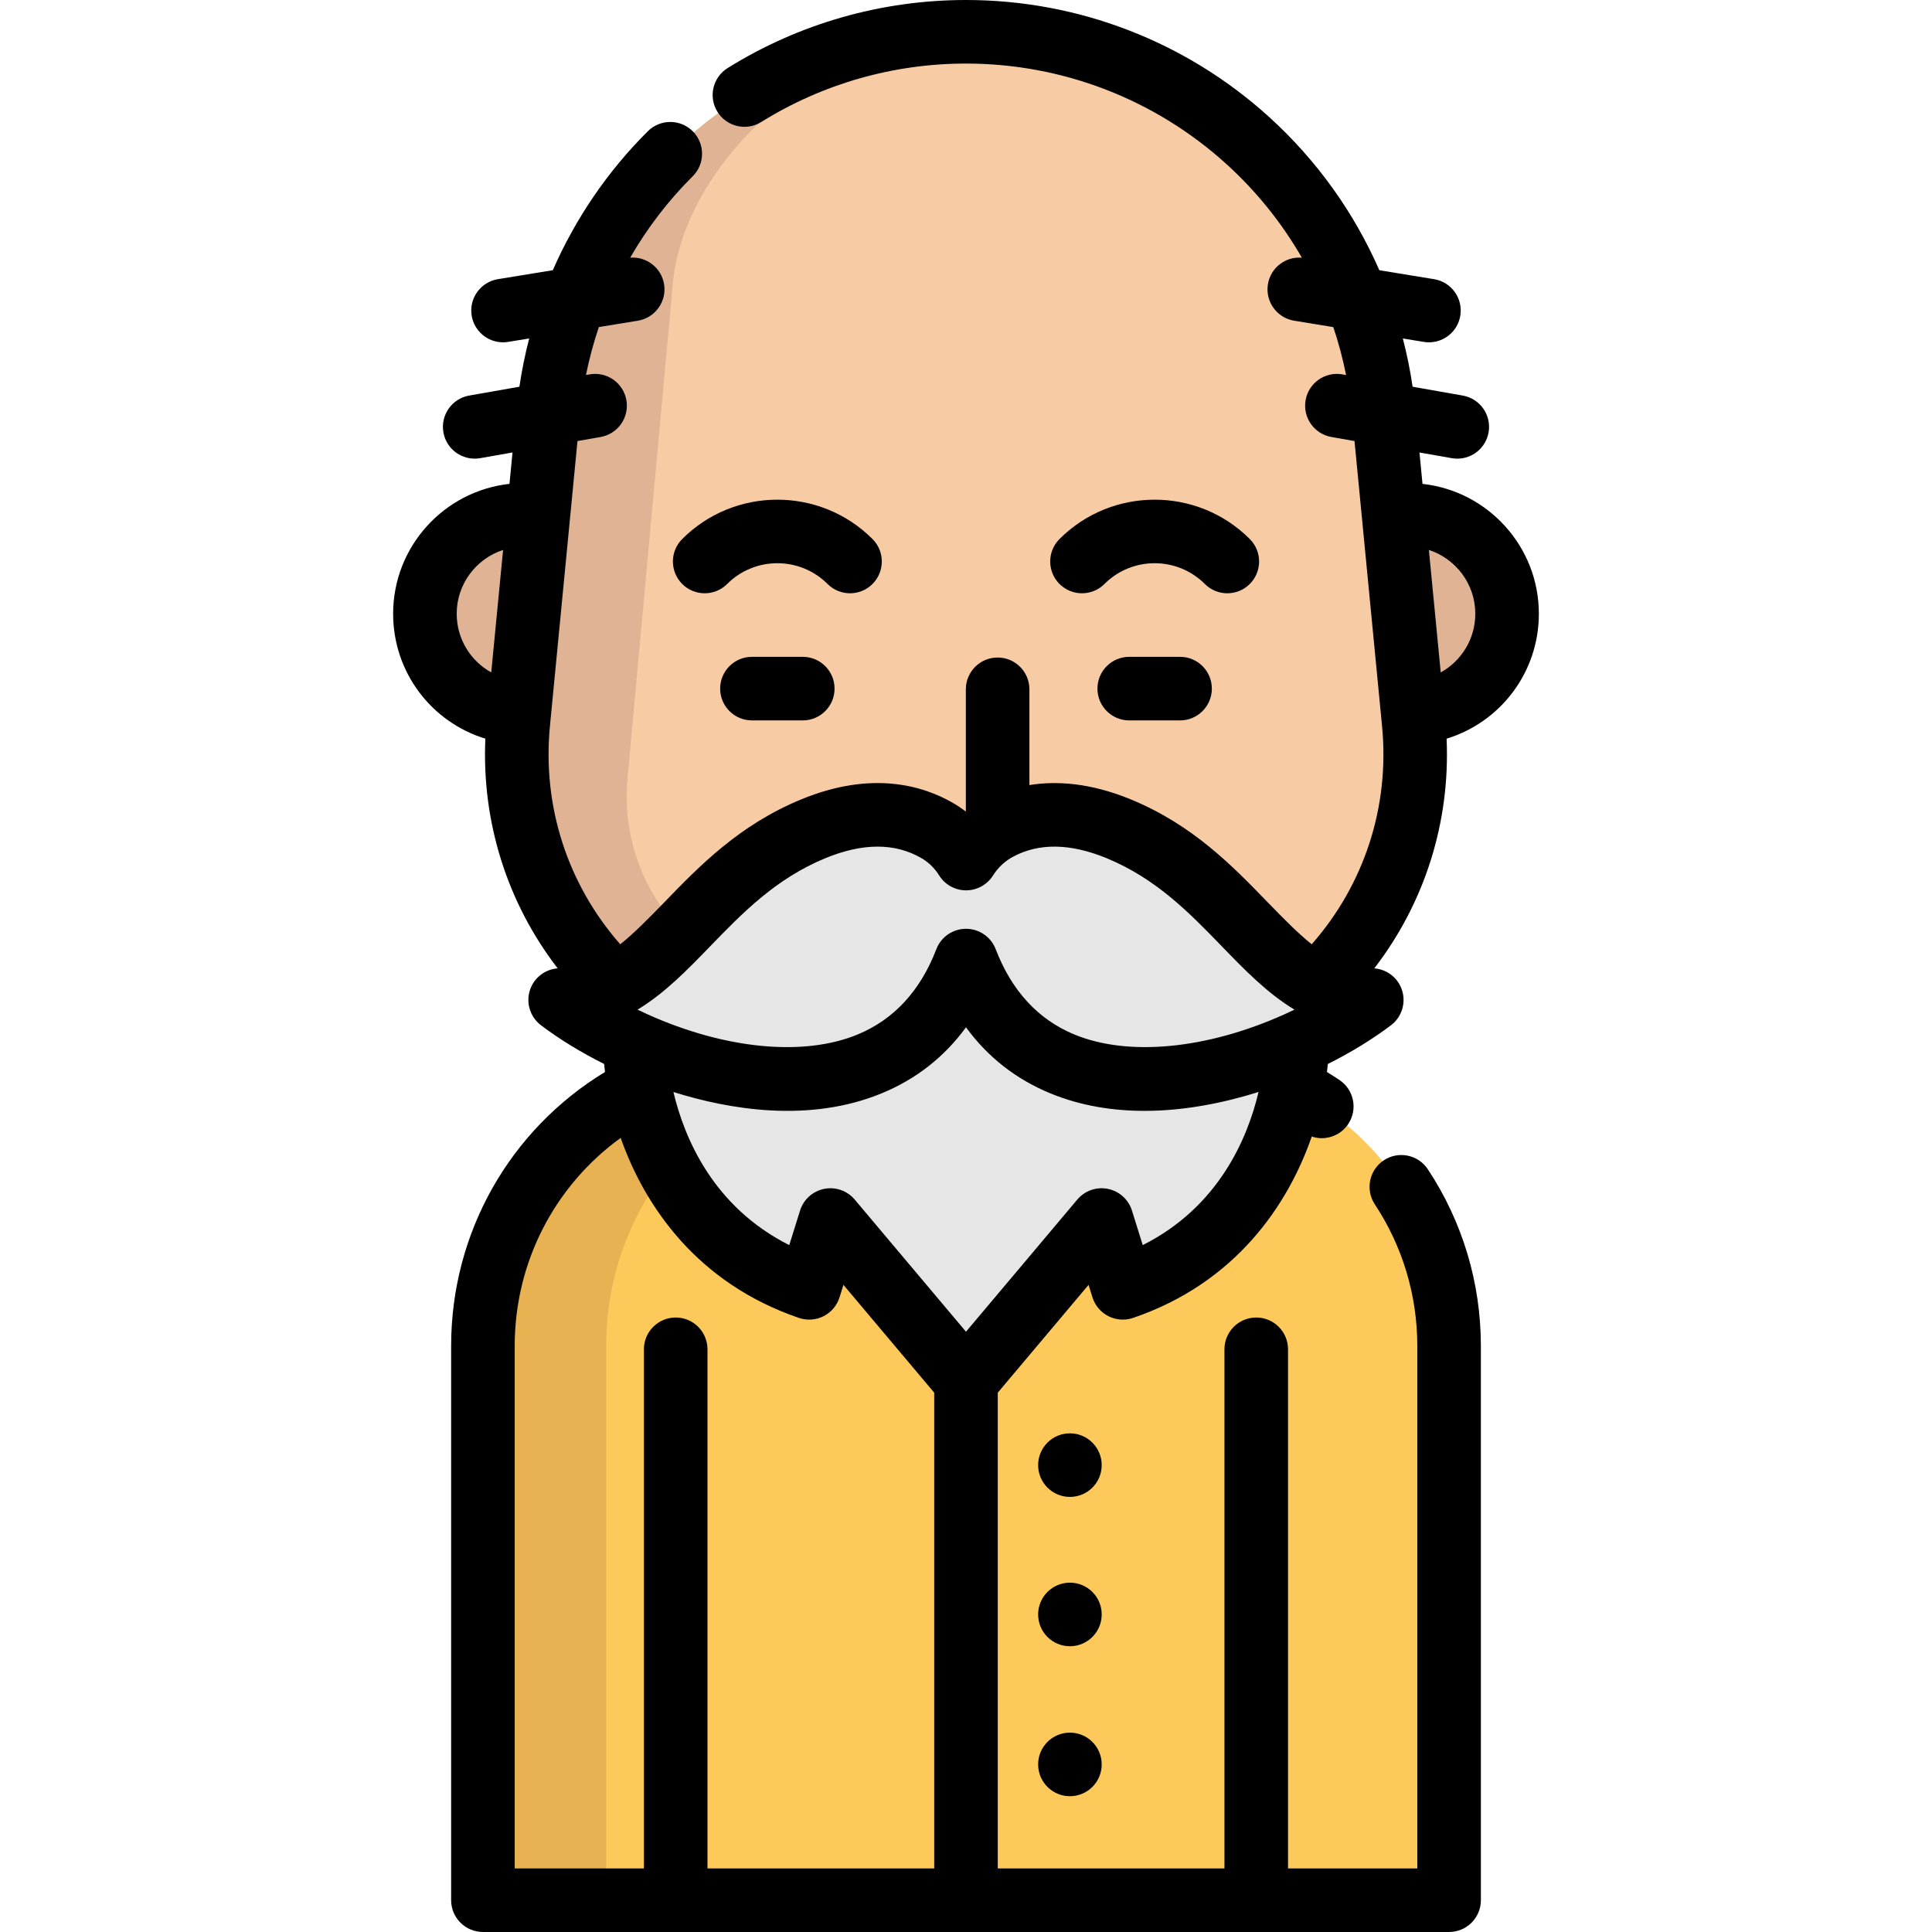 <?xml version="1.0" encoding="iso-8859-1"?>
<!-- Generator: Adobe Illustrator 19.0.0, SVG Export Plug-In . SVG Version: 6.00 Build 0)  -->
<svg version="1.1" id="Layer_1" xmlns="http://www.w3.org/2000/svg" xmlns:xlink="http://www.w3.org/1999/xlink" x="0px" y="0px"
	 viewBox="0 0 512.002 512.002" style="enable-background:new 0 0 512.002 512.002;" xml:space="preserve">
<path style="fill:#FEC95B;" d="M322.276,281.555c35.24,6.862,61.845,37.913,61.845,75.164v146.88H128.072v-146.88
	c0-37.251,26.604-68.302,61.845-75.164"/>
<path style="fill:#E8B152;" d="M222.485,281.555h-32.568c-35.24,6.862-61.845,37.913-61.845,75.164v146.88h32.568v-146.88
	C160.64,319.469,187.244,288.417,222.485,281.555z"/>
<g>
	<path style="fill:#E0B394;" d="M137.714,188.846c-13.925-0.618-25.01-12.106-25.01-26.178c0-14.464,11.724-26.2,26.2-26.2
		c1.303,0,2.583,0.09,3.841,0.281"/>
	<path style="fill:#E0B394;" d="M374.468,188.846c13.925-0.618,25.021-12.106,25.021-26.178c0-14.464-11.736-26.2-26.211-26.2
		c-1.303,0-2.594,0.101-3.841,0.281"/>
</g>
<path style="fill:#F7CBA4;" d="M218.194,302.097l-46.099-33.493c-24.361-17.699-37.539-46.967-34.643-76.939l7.996-82.742
	C150.955,51.935,198.844,8.451,256.097,8.451l0,0c57.253,0,105.142,43.484,110.649,100.472l7.996,82.742
	c2.896,29.972-10.281,59.239-34.643,76.939L294,302.097C271.399,318.517,240.794,318.517,218.194,302.097z"/>
<path style="fill:#E0B394;" d="M166.139,207.971c-0.775,13.106,3.493,25.998,11.938,36.049l48.181,59.206
	c2.516,2.998,5.368,5.514,8.456,7.524c-5.795-2.021-11.365-4.919-16.52-8.658l-46.1-33.488
	c-24.358-17.699-37.531-46.965-34.634-76.938l7.985-82.744c5.458-56.432,52.467-99.623,108.989-100.443
	c-34.814,0.842-74.235,33.657-76.29,68.605L166.139,207.971z"/>
<g>
	<path style="fill:#E6E6E6;" d="M363.639,265.019c-5.48,4.144-12.275,8.153-19.788,11.533
		c-30.456,13.678-72.783,17.047-87.753-21.966c-14.981,39.014-57.308,35.645-87.764,21.966c-7.513-3.38-14.307-7.389-19.788-11.533
		c26.458,0,34.96-32.13,67.089-45.359c14.723-6.064,25.481-3.785,32.815,0.46c3.201,1.853,5.795,4.425,7.67,7.434
		c2.021-3.212,4.851-5.952,8.355-7.85c7.311-3.975,17.834-5.907,32.085-0.045C328.68,232.889,337.192,265.019,363.639,265.019z"/>
	<path style="fill:#E6E6E6;" d="M343.852,276.552c0,0-0.157,49.042-46.201,64.764l-5.615-17.968l-35.937,42.675l-35.937-42.675
		l-5.615,17.968c-46.044-15.722-46.212-64.764-46.212-64.764c30.456,13.678,72.783,17.047,87.764-21.966
		C271.069,293.6,313.395,290.231,343.852,276.552z"/>
</g>
<path d="M212.744,174.069h-13.472c-4.652,0-8.423,3.771-8.423,8.423c0,4.652,3.771,8.423,8.423,8.423h13.472
	c4.652,0,8.423-3.771,8.423-8.423C221.166,177.84,217.395,174.069,212.744,174.069z"/>
<path d="M331.207,154.759c3.289-3.289,3.289-8.623-0.001-11.912c-13.902-13.901-36.522-13.901-50.424,0
	c-3.29,3.289-3.29,8.623-0.001,11.912c3.289,3.288,8.623,3.289,11.911,0c7.334-7.334,19.269-7.334,26.603,0
	c1.644,1.644,3.8,2.467,5.955,2.467S329.562,156.403,331.207,154.759z"/>
<path d="M231.221,154.759c3.289-3.289,3.289-8.621,0-11.911c-13.902-13.902-36.523-13.902-50.425,0
	c-3.289,3.289-3.289,8.621,0,11.911c3.289,3.289,8.623,3.289,11.911,0c7.334-7.334,19.268-7.334,26.602,0
	c1.644,1.645,3.8,2.467,5.955,2.467C227.419,157.226,229.577,156.404,231.221,154.759z"/>
<path d="M312.73,174.069h-13.472c-4.653,0-8.423,3.771-8.423,8.423c0,4.652,3.77,8.423,8.423,8.423h13.472
	c4.653,0,8.423-3.771,8.423-8.423C321.153,177.84,317.383,174.069,312.73,174.069z"/>
<path d="M407.816,162.643c0-17.808-13.52-32.514-30.837-34.41l-0.804-8.319l8.562,1.507c0.493,0.086,0.985,0.129,1.47,0.129
	c4.011,0,7.566-2.877,8.286-6.964c0.806-4.581-2.254-8.949-6.836-9.756l-13.299-2.34c-0.623-4.329-1.507-8.592-2.589-12.791
	l5.56,0.909c0.46,0.075,0.918,0.111,1.369,0.111c4.054,0,7.628-2.936,8.302-7.066c0.751-4.591-2.363-8.92-6.953-9.67l-14.505-2.371
	c-6.691-15.283-16.557-29.121-29.156-40.563C314.341,11.027,285.791,0,255.999,0c-22.384,0-44.227,6.237-63.17,18.038
	c-3.949,2.459-5.155,7.654-2.695,11.602c2.459,3.949,7.654,5.156,11.603,2.695c16.266-10.133,35.03-15.49,54.262-15.49
	c25.596,0,50.123,9.473,69.063,26.674c7.979,7.246,14.67,15.618,19.948,24.773c-4.343-0.359-8.283,2.665-8.995,7.03
	c-0.751,4.591,2.363,8.92,6.953,9.67l10.372,1.695c1.397,4.139,2.52,8.382,3.384,12.699l-0.969-0.171
	c-4.579-0.806-8.949,2.254-9.756,6.835c-0.806,4.581,2.254,8.949,6.836,9.756l6.125,1.078l7.303,75.57
	c2.056,21.257-4.712,41.955-18.642,57.794c-3.548-2.841-7.26-6.578-11.678-11.139c-9.303-9.607-19.847-20.497-36.272-27.262
	c-10.675-4.392-19.663-4.954-26.866-3.794v-25.376c0-4.652-3.77-8.423-8.423-8.423s-8.423,3.771-8.423,8.423v32.41
	c-1.075-0.834-2.206-1.598-3.384-2.281c-8.072-4.674-21.608-8.634-40.241-0.959c-16.428,6.764-26.973,17.654-36.277,27.262
	c-4.418,4.563-8.132,8.3-11.681,11.141c-13.923-15.829-20.691-36.53-18.642-57.797l7.303-75.569l6.128-1.078
	c4.581-0.806,7.641-5.174,6.835-9.756c-0.806-4.581-5.173-7.642-9.756-6.835l-0.958,0.168c0.868-4.314,2.008-8.555,3.414-12.704
	l10.331-1.688c4.591-0.75,7.704-5.079,6.954-9.67c-0.713-4.36-4.658-7.382-8.982-7.031c4.519-7.848,10.071-15.118,16.565-21.57
	c3.299-3.278,3.317-8.611,0.038-11.911c-3.278-3.301-8.611-3.316-11.911-0.038c-10.701,10.632-19.206,23.172-25.194,36.835
	l-14.548,2.377c-4.591,0.75-7.704,5.079-6.954,9.67c0.675,4.13,4.248,7.066,8.302,7.066c0.451,0,0.91-0.036,1.369-0.111l5.571-0.911
	c-1.088,4.205-1.968,8.471-2.593,12.791l-13.306,2.341c-4.581,0.806-7.641,5.174-6.835,9.756c0.72,4.088,4.273,6.964,8.285,6.964
	c0.485,0,0.976-0.042,1.47-0.129l8.557-1.506l-0.804,8.318c-17.314,1.895-30.831,16.602-30.831,34.41
	c0,15.576,10.213,28.771,24.44,33.111c-0.984,22.139,5.815,43.535,19.159,60.87c-3.34,0.266-6.239,2.473-7.319,5.69
	c-1.151,3.431,0.018,7.214,2.905,9.397c4.886,3.695,10.601,7.188,16.727,10.259c0.065,0.692,0.143,1.399,0.232,2.121
	c-25.302,15.388-40.773,42.658-40.773,72.605v146.88c0,4.652,3.771,8.423,8.423,8.423h256.048c4.653,0,8.423-3.771,8.423-8.423
	V356.7c0-16.726-4.859-32.918-14.052-46.825c-2.564-3.881-7.79-4.947-11.672-2.382c-3.88,2.565-4.947,7.79-2.382,11.67
	c7.367,11.144,11.259,24.124,11.259,37.536v138.457h-34.261V357.58c0-4.652-3.77-8.423-8.423-8.423s-8.423,3.771-8.423,8.423
	v137.574h-60.075V369.072l24.06-28.57l1.032,3.301c0.678,2.169,2.202,3.971,4.229,5c2.025,1.028,4.38,1.194,6.531,0.459
	c27.067-9.242,41.003-29.742,47.357-48.074c0.866,0.289,1.759,0.445,2.65,0.445c2.704,0,5.36-1.299,6.987-3.709
	c2.603-3.855,1.589-9.091-2.266-11.694c-1.088-0.736-2.208-1.442-3.342-2.134c0.09-0.724,0.168-1.433,0.234-2.126
	c6.125-3.07,11.841-6.564,16.726-10.259c2.886-2.183,4.056-5.967,2.905-9.397c-1.079-3.216-3.978-5.424-7.318-5.69
	c13.352-17.343,20.151-38.741,19.16-60.871C397.601,191.41,407.816,178.217,407.816,162.643z M121.031,162.643
	c0-7.888,5.168-14.585,12.294-16.903l-3.137,32.46C124.71,175.168,121.031,169.34,121.031,162.643z M188.16,250.827
	c8.557-8.838,17.407-17.976,30.59-23.405c9.867-4.064,18.409-4.078,25.387-0.038c1.946,1.126,3.542,2.674,4.741,4.599
	c1.534,2.463,4.228,3.962,7.13,3.969c2.858,0.008,5.602-1.48,7.147-3.936c1.307-2.076,3.119-3.781,5.251-4.937
	c6.863-3.733,15.228-3.616,24.852,0.344c13.176,5.428,22.026,14.566,30.583,23.404c5.934,6.129,11.979,12.372,19.204,16.739
	c-0.905,0.438-1.819,0.866-2.744,1.281c-20.519,9.214-41.284,11.2-55.553,5.316c-9.618-3.967-16.643-11.577-20.88-22.619
	c-1.249-3.256-4.375-5.405-7.862-5.405l0,0c-3.487,0-6.613,2.148-7.863,5.404c-4.241,11.044-11.271,18.654-20.893,22.622
	c-14.271,5.885-35.04,3.896-55.553-5.318c-0.923-0.416-1.838-0.842-2.741-1.28C176.178,263.201,182.224,256.956,188.16,250.827z
	 M187.491,495.155V357.58c0-4.652-3.771-8.423-8.423-8.423c-4.652,0-8.423,3.771-8.423,8.423v137.574h-34.243V356.698
	c0-22.134,10.545-42.44,28.083-55.148c6.416,18.238,20.355,38.531,47.243,47.713c2.148,0.734,4.504,0.569,6.531-0.459
	c2.026-1.028,3.551-2.831,4.229-5l1.031-3.301l24.058,28.57v126.084h-60.088V495.155z M302.841,329.969l-2.863-9.158
	c-0.916-2.937-3.362-5.138-6.378-5.745c-3.021-0.608-6.123,0.48-8.104,2.832l-29.495,35.025l-29.494-35.025
	c-1.981-2.353-5.085-3.438-8.104-2.832c-3.016,0.606-5.461,2.809-6.379,5.745l-2.861,9.158
	c-20.117-10.133-27.777-28.251-30.699-40.574c14.759,4.635,35.968,8.272,55.202,0.342c9.109-3.755,16.579-9.613,22.333-17.492
	c5.751,7.878,13.218,13.735,22.323,17.49c8.186,3.376,16.727,4.656,24.98,4.656c11.146,0,21.745-2.339,30.227-5.004
	C330.613,301.717,322.958,319.836,302.841,329.969z M381.807,178.2l-3.137-32.459c7.129,2.318,12.299,9.014,12.299,16.901
	C390.971,169.339,387.29,175.167,381.807,178.2z"/>
<circle cx="283.541" cy="388.273" r="8.423"/>
<circle cx="283.541" cy="427.848" r="8.423"/>
<circle cx="283.541" cy="467.591" r="8.423"/>
<g>
</g>
<g>
</g>
<g>
</g>
<g>
</g>
<g>
</g>
<g>
</g>
<g>
</g>
<g>
</g>
<g>
</g>
<g>
</g>
<g>
</g>
<g>
</g>
<g>
</g>
<g>
</g>
<g>
</g>
</svg>
